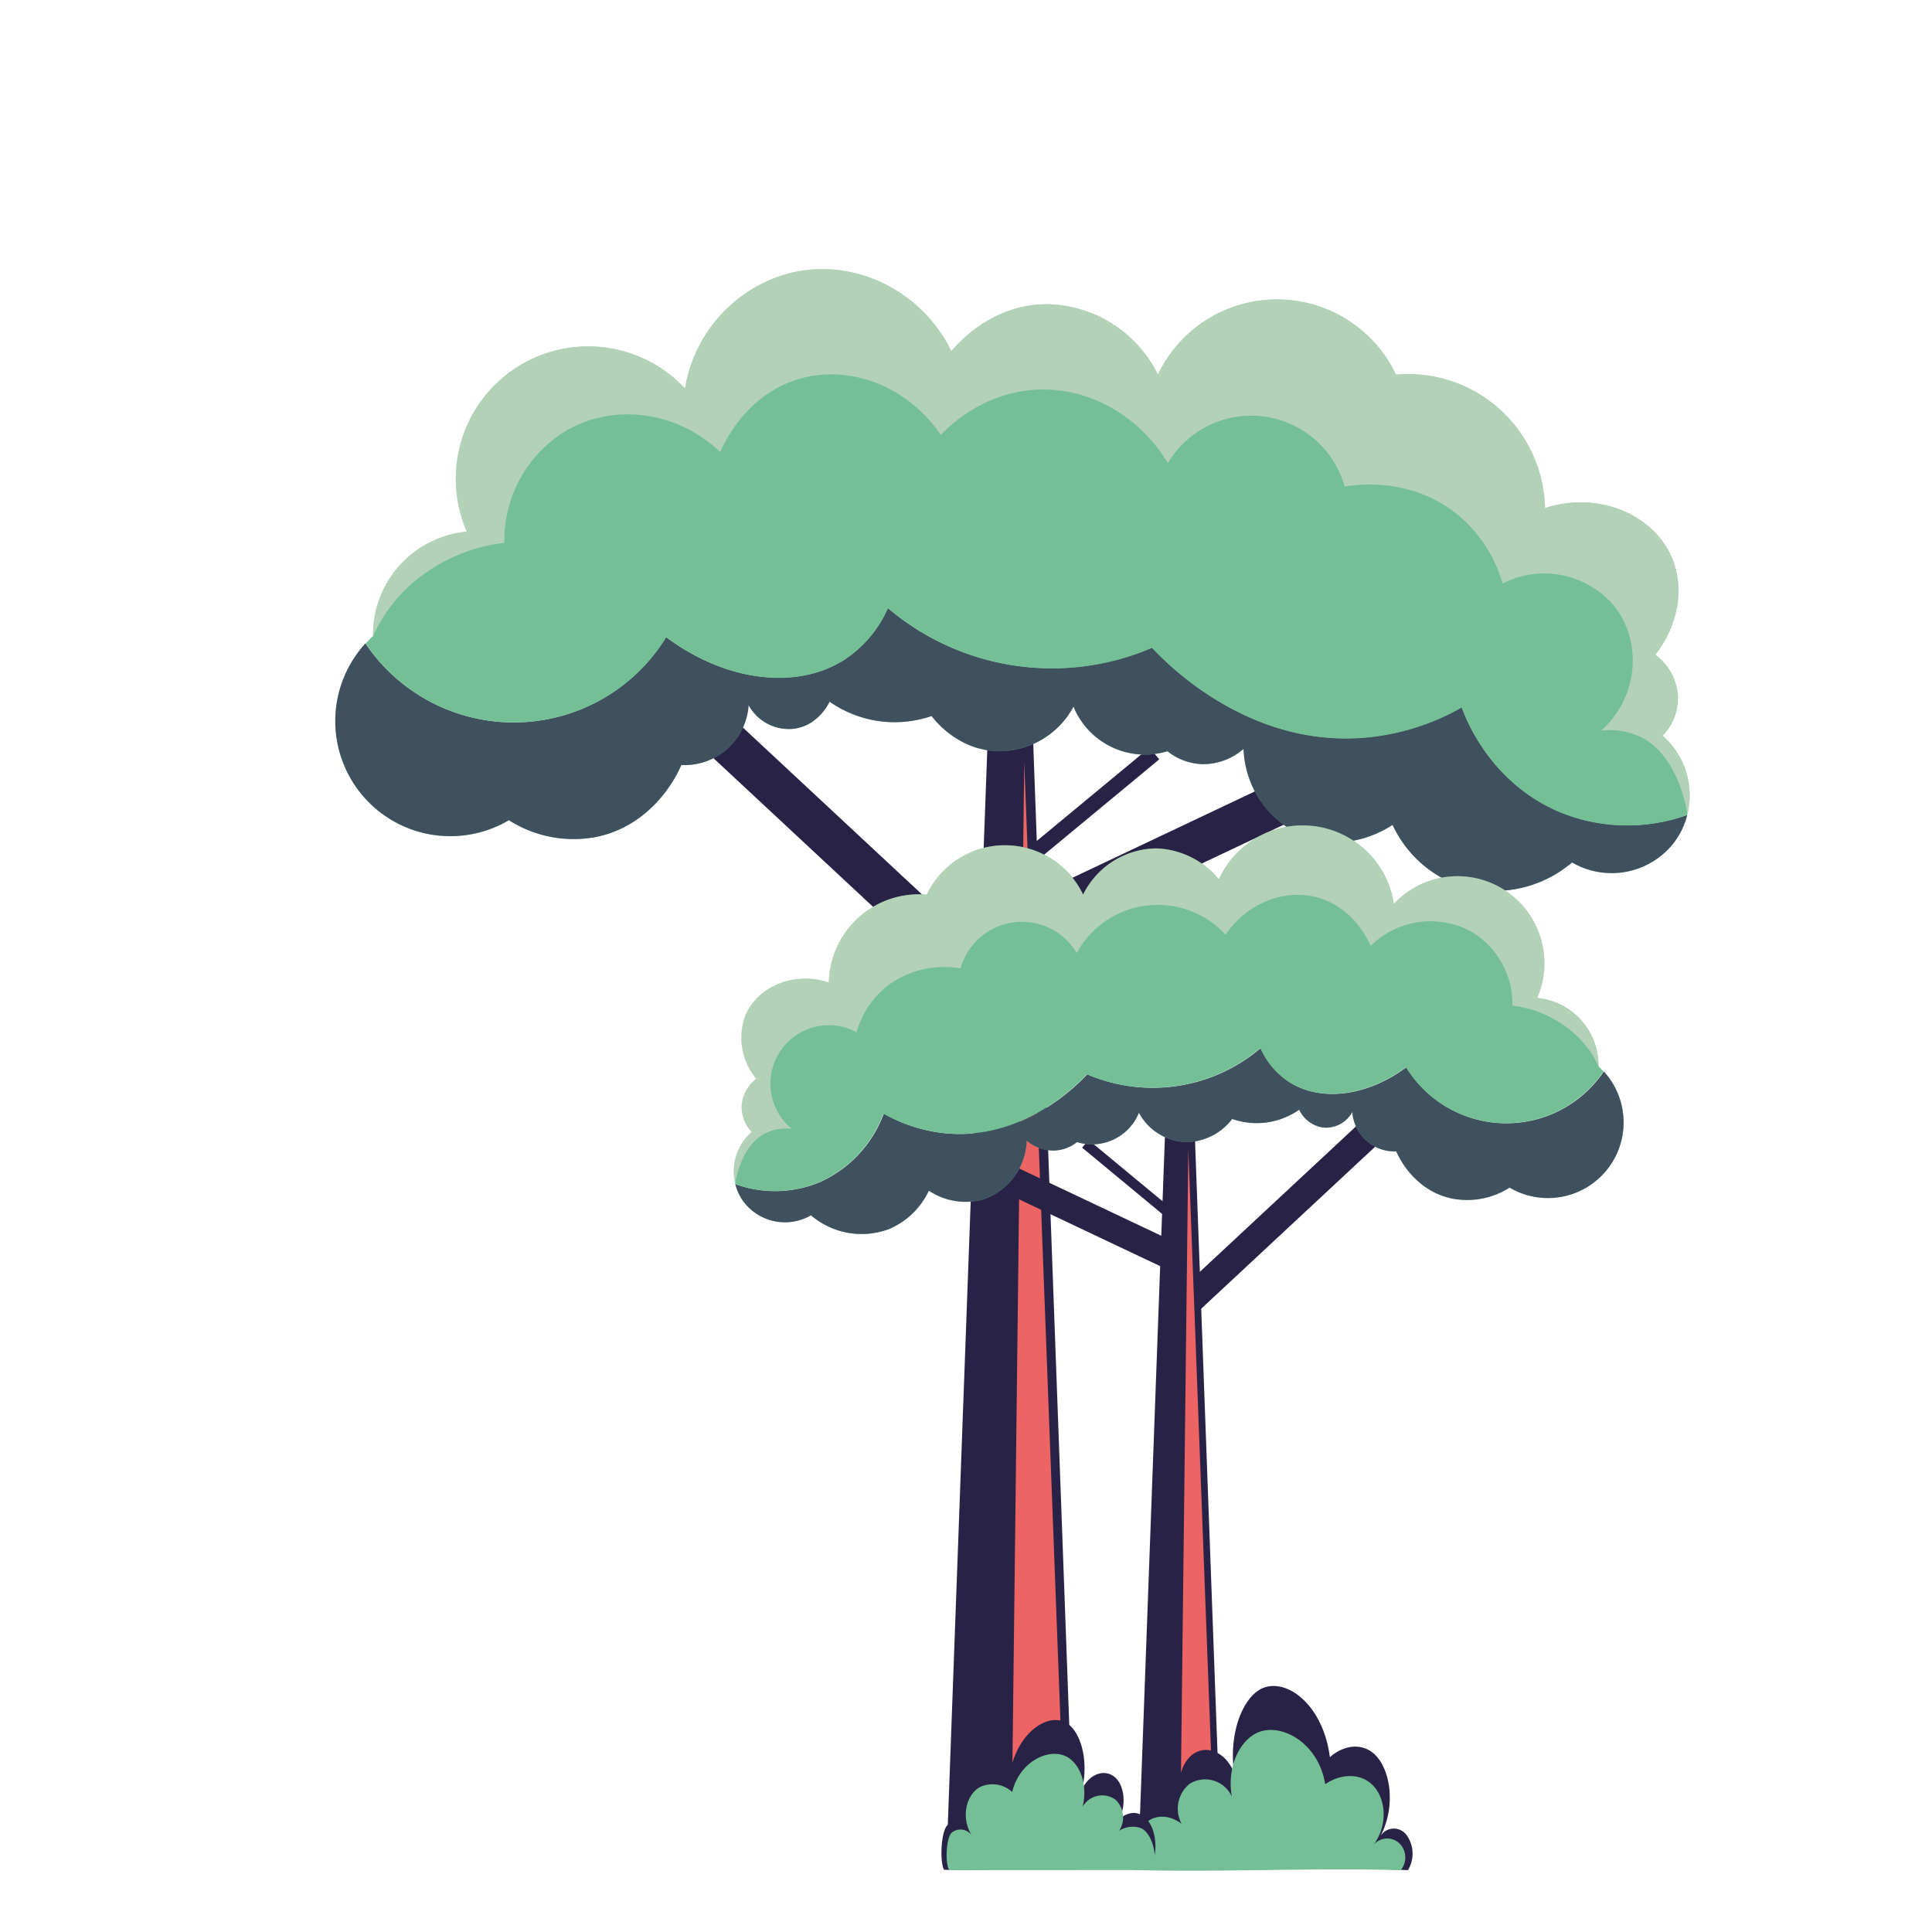 <svg id="Calque_1" data-name="Calque 1" xmlns="http://www.w3.org/2000/svg" viewBox="0 0 343.13 343.13"><defs><style>.cls-1,.cls-3{fill:#282246;}.cls-2{fill:#74bf96;}.cls-3{opacity:0.7;}.cls-4{opacity:0.5;}.cls-5{fill:#f0e4d8;}.cls-6{fill:#ed6464;}</style></defs><polygon class="cls-1" points="175.46 130.04 183.43 130.04 190.7 327.99 168.19 327.99 175.46 130.04"/><rect class="cls-1" x="179.88" y="149.7" width="49.1" height="7.54" transform="translate(-46 102.2) rotate(-25.33)"/><rect class="cls-1" x="119.09" y="149.7" width="66.74" height="7.54" transform="translate(145.5 -62.74) rotate(42.97)"/><rect class="cls-1" x="191.16" y="127.93" width="2.71" height="32.51" transform="translate(180.76 -96.05) rotate(50.37)"/><path class="cls-2" d="M299.66,144.74a13.63,13.63,0,0,1-2.34,4.89,14,14,0,0,1-18.12,3.54,21.13,21.13,0,0,1-21.05,3.75,20.83,20.83,0,0,1-10.83-10.42c-.78.53-7.36,4.87-15,2.29A17.42,17.42,0,0,1,220.86,133a10.9,10.9,0,0,1-7.51,2.71,10.45,10.45,0,0,1-6-2.29,13.71,13.71,0,0,1-16.69-7.92,15,15,0,0,1-12.9,7.92c-7.54.09-11.9-5.71-12.3-6.25a20.43,20.43,0,0,1-8.55,1,20.18,20.18,0,0,1-9.57-3.55c-.11.24-2,4.22-6.26,4.8a8.14,8.14,0,0,1-8.12-4.18A11.41,11.41,0,0,1,121,135.87c-.36.91-4.45,10.4-14.79,12.71a21.38,21.38,0,0,1-15.83-2.91,20.44,20.44,0,0,1-25.48-31.39,31.74,31.74,0,0,0,53.4-1.13c10.55,7.89,23.17,9.44,31.67,4a21.15,21.15,0,0,0,7.71-9.16A45,45,0,0,0,204.61,115c2.27,2.46,16.63,17.51,37.29,16a42,42,0,0,0,17.71-5.41c.7,2,5,13.3,17.3,18.55A31.51,31.51,0,0,0,299.66,144.74Z"/><path class="cls-3" d="M299.66,144.74a13.63,13.63,0,0,1-2.34,4.89,14,14,0,0,1-18.12,3.54,21.13,21.13,0,0,1-21.05,3.75,20.83,20.83,0,0,1-10.83-10.42c-.78.53-7.36,4.87-15,2.29A17.42,17.42,0,0,1,220.86,133a10.9,10.9,0,0,1-7.51,2.71,10.45,10.45,0,0,1-6-2.29,13.71,13.71,0,0,1-16.69-7.92,15,15,0,0,1-12.9,7.92c-7.54.09-11.9-5.71-12.3-6.25a20.43,20.43,0,0,1-8.55,1,20.18,20.18,0,0,1-9.57-3.55c-.11.24-2,4.22-6.26,4.8a8.14,8.14,0,0,1-8.12-4.18A11.41,11.41,0,0,1,121,135.87c-.36.91-4.45,10.4-14.79,12.71a21.38,21.38,0,0,1-15.83-2.91,20.44,20.44,0,0,1-25.48-31.39,31.74,31.74,0,0,0,53.4-1.13c10.55,7.89,23.17,9.44,31.67,4a21.15,21.15,0,0,0,7.71-9.16A45,45,0,0,0,204.61,115c2.27,2.46,16.63,17.51,37.29,16a42,42,0,0,0,17.71-5.41c.7,2,5,13.3,17.3,18.55A31.51,31.51,0,0,0,299.66,144.74Z"/><path class="cls-2" d="M299.66,144.74a31.51,31.51,0,0,1-22.75-.53c-12.29-5.25-16.6-16.59-17.3-18.55a42,42,0,0,1-17.71,5.41c-20.66,1.48-35-13.57-37.29-16A45,45,0,0,1,157.72,108a21.15,21.15,0,0,1-7.71,9.16c-8.5,5.47-21.12,3.92-31.67-4a31.74,31.74,0,0,1-53.4,1.13c.42-.45.85-.91,1.31-1.33A18.38,18.38,0,0,1,82.91,94.42,23.51,23.51,0,0,1,121.66,69a25.4,25.4,0,0,1,19.18-20.63c11.08-2.47,22.86,3.24,28.13,14,.84-1,6.91-8.29,16.88-8.34a22.35,22.35,0,0,1,19.8,12.5,23.42,23.42,0,0,1,42.29,0A24.33,24.33,0,0,1,274.4,90.24c9.52-3.13,19.25,1.19,22.52,8.76,2.34,5.45,1.12,12.14-2.93,17.28a9.9,9.9,0,0,1,4,7.09,9.76,9.76,0,0,1-2.7,7.29A14.13,14.13,0,0,1,299.66,144.74Z"/><g class="cls-4"><path class="cls-5" d="M66.25,113A18.38,18.38,0,0,1,82.91,94.42,23.51,23.51,0,0,1,121.66,69a25.4,25.4,0,0,1,19.18-20.63c11.08-2.47,22.86,3.24,28.13,14,.84-1,6.91-8.29,16.88-8.34a22.35,22.35,0,0,1,19.8,12.5,23.42,23.42,0,0,1,42.29,0A24.33,24.33,0,0,1,274.4,90.24c9.52-3.13,19.25,1.19,22.52,8.76,2.34,5.45,1.12,12.14-2.93,17.28a9.9,9.9,0,0,1,4,7.09,10.63,10.63,0,0,1-2.7,7.29,14.46,14.46,0,0,1,4.41,14.08s-1.24-9.92-7.82-13.6a12.93,12.93,0,0,0-7.5-1.38c6.64-5.93,7.38-15.88,2.22-22.23a16.22,16.22,0,0,0-19.73-3.89,24.57,24.57,0,0,0-8.33-12.5c-8.39-6.58-18.11-5-19.73-4.72a17.22,17.22,0,0,0-31.39-4.17C202.44,74,193.73,68.92,184.6,69.19c-9.84.29-16.14,6.62-17.51,8.06-5.84-8.59-16-12.55-25-10C132.42,70,128.46,79,127.92,80.3c-7.56-7.25-18.75-8.74-27.23-3.89a22.77,22.77,0,0,0-11.11,20,30.48,30.48,0,0,0-15.28,6.29A27.14,27.14,0,0,0,66.25,113Z"/></g><polygon class="cls-6" points="181.91 135.22 189.18 327.99 179.64 327.99 181.91 135.22"/><polygon class="cls-1" points="212.17 200.64 206.94 200.64 202.16 330.68 216.95 330.68 212.17 200.64"/><rect class="cls-1" x="177.01" y="213.56" width="32.26" height="4.96" transform="translate(275.31 493.93) rotate(-154.67)"/><rect class="cls-1" x="205.36" y="213.56" width="43.84" height="4.96" transform="translate(540.85 219.21) rotate(137.03)"/><rect class="cls-1" x="200.08" y="199.26" width="1.78" height="21.35" transform="translate(490.85 189.07) rotate(129.63)"/><path class="cls-2" d="M130.59,210.3a8.82,8.82,0,0,0,1.54,3.21,9.2,9.2,0,0,0,11.9,2.33,13.85,13.85,0,0,0,13.82,2.46,13.7,13.7,0,0,0,7.12-6.84,11.67,11.67,0,0,0,9.86,1.5,11.45,11.45,0,0,0,7.52-10.39,7.2,7.2,0,0,0,4.93,1.77,6.91,6.91,0,0,0,4-1.5,9,9,0,0,0,11-5.21,9.86,9.86,0,0,0,8.47,5.21,10.37,10.37,0,0,0,8.09-4.11,13.16,13.16,0,0,0,11.9-1.64,5.67,5.67,0,0,0,4.11,3.15,5.35,5.35,0,0,0,5.33-2.75,7.51,7.51,0,0,0,7.81,7c.24.59,2.93,6.82,9.72,8.34a14,14,0,0,0,10.4-1.91,13.43,13.43,0,0,0,16.74-20.62,20.86,20.86,0,0,1-35.08-.74c-6.94,5.18-15.22,6.2-20.81,2.6a13.87,13.87,0,0,1-5.06-6,29.56,29.56,0,0,1-30.8,4.65c-1.5,1.62-10.93,11.5-24.5,10.53a27.56,27.56,0,0,1-11.63-3.55A21.49,21.49,0,0,1,145.53,210,20.68,20.68,0,0,1,130.59,210.3Z"/><path class="cls-3" d="M130.59,210.3a8.82,8.82,0,0,0,1.54,3.21,9.2,9.2,0,0,0,11.9,2.33,13.85,13.85,0,0,0,13.82,2.46,13.7,13.7,0,0,0,7.12-6.84,11.67,11.67,0,0,0,9.86,1.5,11.45,11.45,0,0,0,7.52-10.39,7.2,7.2,0,0,0,4.93,1.77,6.91,6.91,0,0,0,4-1.5,9,9,0,0,0,11-5.21,9.86,9.86,0,0,0,8.47,5.21,10.37,10.37,0,0,0,8.09-4.11,13.16,13.16,0,0,0,11.9-1.64,5.67,5.67,0,0,0,4.11,3.15,5.35,5.35,0,0,0,5.33-2.75,7.51,7.51,0,0,0,7.81,7c.24.59,2.93,6.82,9.72,8.34a14,14,0,0,0,10.4-1.91,13.43,13.43,0,0,0,16.74-20.62,20.86,20.86,0,0,1-35.08-.74c-6.94,5.18-15.22,6.2-20.81,2.6a13.87,13.87,0,0,1-5.06-6,29.56,29.56,0,0,1-30.8,4.65c-1.5,1.62-10.93,11.5-24.5,10.53a27.56,27.56,0,0,1-11.63-3.55A21.49,21.49,0,0,1,145.53,210,20.68,20.68,0,0,1,130.59,210.3Z"/><path class="cls-2" d="M130.59,210.3a20.68,20.68,0,0,0,14.94-.34,21.49,21.49,0,0,0,11.37-12.19,27.56,27.56,0,0,0,11.63,3.55c13.57,1,23-8.91,24.5-10.53a29.56,29.56,0,0,0,30.8-4.65,13.87,13.87,0,0,0,5.06,6c5.59,3.6,13.87,2.58,20.81-2.6a20.86,20.86,0,0,0,35.08.74c-.28-.3-.56-.59-.86-.87A12.09,12.09,0,0,0,273,177.24a15.44,15.44,0,0,0-25.45-16.7,16.37,16.37,0,0,0-31.08-4.38,15,15,0,0,0-11.09-5.48,14.65,14.65,0,0,0-13,8.21,15.39,15.39,0,0,0-27.79,0,16,16,0,0,0-17.38,15.61c-6.26-2.06-12.64.78-14.79,5.75a11.37,11.37,0,0,0,1.92,11.36,6.47,6.47,0,0,0-2.6,4.65,6.38,6.38,0,0,0,1.78,4.79A9.27,9.27,0,0,0,130.59,210.3Z"/><polygon class="cls-6" points="211.05 204.05 215.82 330.68 209.56 330.68 211.05 204.05"/><path class="cls-1" d="M201.34,330.24c-.81-4.77.94-9.16,3.57-10.35,2.47-1.12,4.83,1,5.14,1.3-1.35-3.39-.61-7.43,1.41-9.3,2.36-2.18,6.12-1.05,7.73,3-1-7,1.49-13.37,4.91-15,4.24-2,10.86,2.69,12.09,12.19,2.54-2.23,5.66-2.5,7.81-.63,3,2.64,4,9.48,1.11,14.75a2.8,2.8,0,0,1,4.74-.24,5.65,5.65,0,0,1,.21,6.18Z"/><path class="cls-2" d="M201.34,332.12c-.77-3.64.95-8.29,3.51-9.2s4.71.76,5,1a5.71,5.71,0,0,1,1.4-7.09,5.21,5.21,0,0,1,7.53,2.25c-.95-5.36,1.5-10.21,4.83-11.47,4.14-1.57,10.58,2,11.75,9.27,2.48-1.71,5.53-1.93,7.61-.51,3,2,3.91,7.23,1,11.26a3.17,3.17,0,0,1,4.62-.2,3.56,3.56,0,0,1,.19,4.72C233,331.69,217.17,332.55,201.34,332.12Z"/><path class="cls-1" d="M204.88,330.48c.9-3.59-.16-7-2.09-8.1s-3.74.48-4,.68c1.23-2.49.91-5.62-.51-7.16-1.67-1.8-4.6-1.17-6.07,1.81,1.18-5.29-.34-10.27-2.84-11.73-3.1-1.8-8.43,1.4-9.94,8.56-1.8-1.85-4.16-2.25-5.91-1-2.46,1.83-3.64,7-1.73,11.16a2.13,2.13,0,0,0-3.59-.46c-1.07,1.15-1.32,6.38-.54,7.83C180.08,332.62,192.48,330,204.88,330.48Z"/><path class="cls-2" d="M204.85,332.12c.8-2.73-.3-6.57-2.2-7.43a4.41,4.41,0,0,0-3.87.45,4.37,4.37,0,0,0-.64-5.49,4,4,0,0,0-5.87,1.26c1-4-.52-7.86-3-9-3.05-1.45-8.17.9-9.5,6.34a5.23,5.23,0,0,0-5.77-.84c-2.36,1.35-3.4,5.27-1.46,8.51a2.43,2.43,0,0,0-3.51-.43c-1,.86-1.22,5.53-.43,6.65Z"/><g class="cls-4"><path class="cls-5" d="M283.94,189.44a12.27,12.27,0,0,0-2.73-7.81,12.49,12.49,0,0,0-8.22-4.38,15.44,15.44,0,0,0-25.46-16.7,16.38,16.38,0,0,0-31.09-4.39,15,15,0,0,0-11.1-5.48,14.69,14.69,0,0,0-13,8.22,15.39,15.39,0,0,0-27.79,0,16,16,0,0,0-17.39,15.61c-6.26-2.06-12.65.79-14.8,5.75a11.37,11.37,0,0,0,1.92,11.36,6.5,6.5,0,0,0-2.6,4.66,7,7,0,0,0,1.78,4.79,9.54,9.54,0,0,0-2.91,9.26s.82-6.52,5.14-8.94a8.54,8.54,0,0,1,4.93-.91,10.38,10.38,0,0,1,11.51-17.16,16.09,16.09,0,0,1,5.47-8.22,16.82,16.82,0,0,1,13-3.1,11.31,11.31,0,0,1,20.63-2.74A16.38,16.38,0,0,1,217.67,166c3.84-5.64,10.53-8.24,16.43-6.57,6.36,1.8,9,7.74,9.32,8.58a15.16,15.16,0,0,1,17.89-2.56,15,15,0,0,1,7.3,13.15,20,20,0,0,1,10,4.14A17.72,17.72,0,0,1,283.94,189.44Z"/></g></svg>